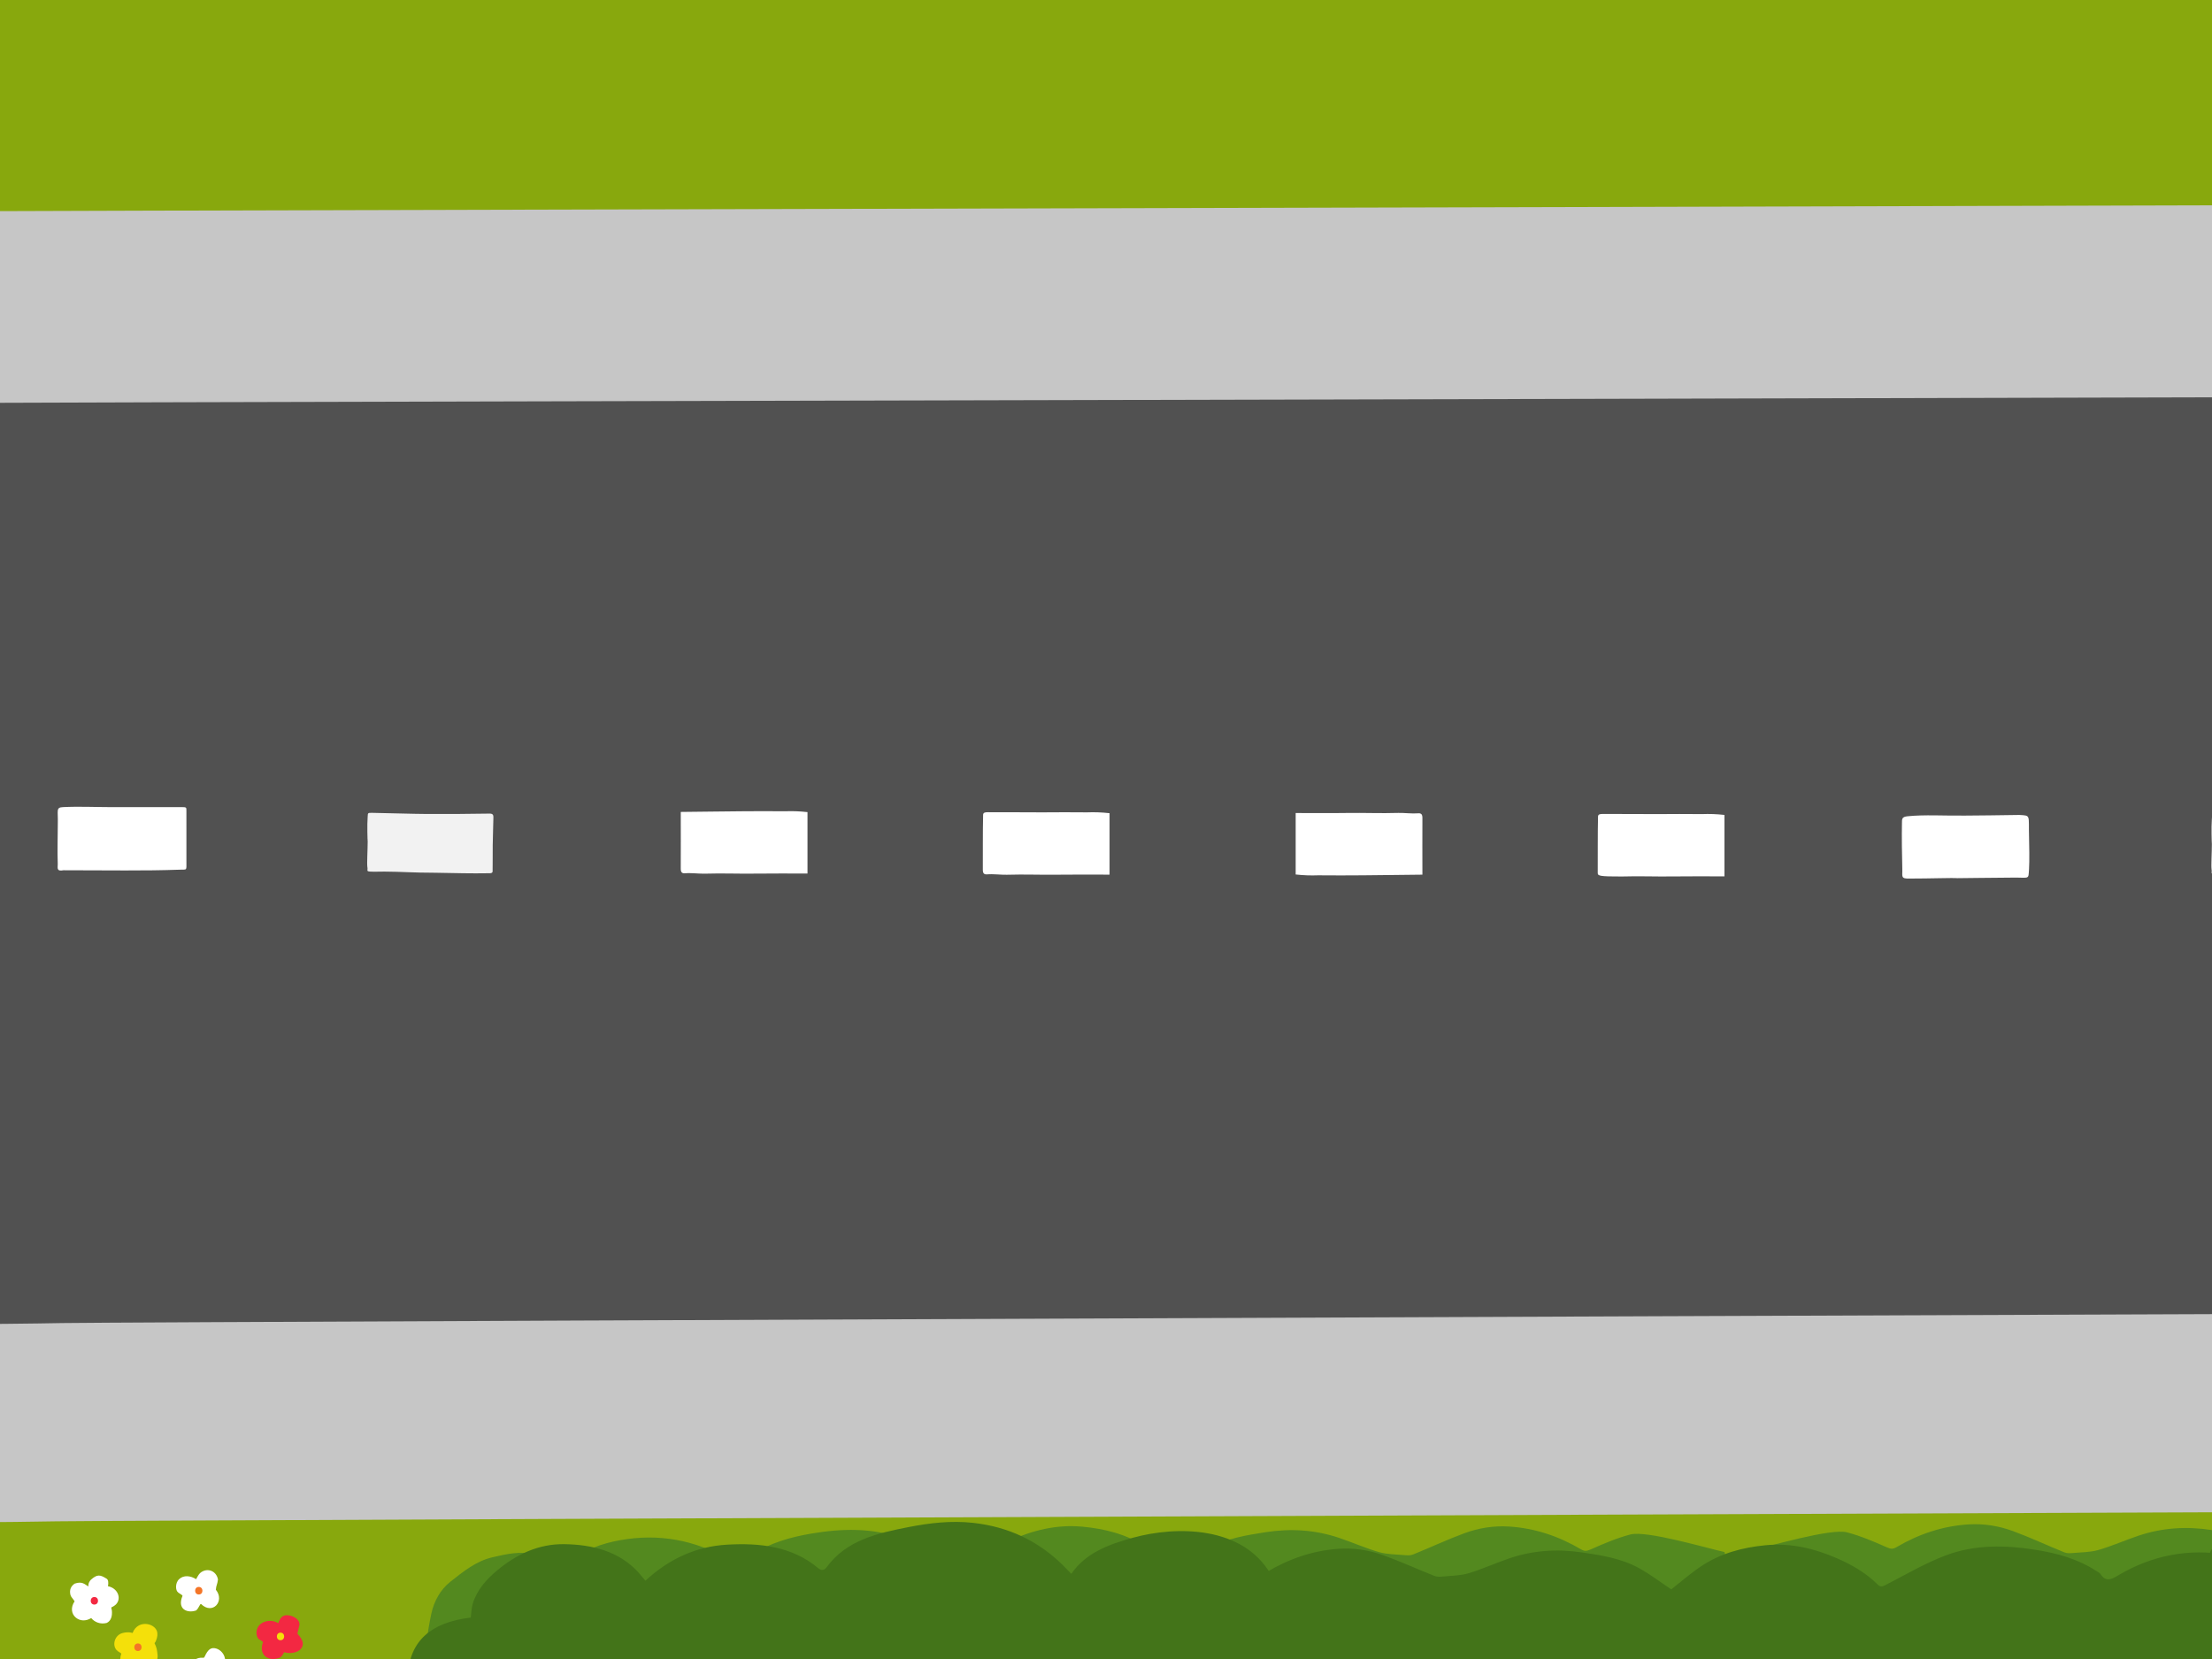 <?xml version="1.0" encoding="utf-8"?>
<!-- Generator: Adobe Illustrator 16.0.4, SVG Export Plug-In . SVG Version: 6.00 Build 0)  -->
<!DOCTYPE svg PUBLIC "-//W3C//DTD SVG 1.0//EN" "http://www.w3.org/TR/2001/REC-SVG-20010904/DTD/svg10.dtd">
<svg version="1.0" xmlns="http://www.w3.org/2000/svg" xmlns:xlink="http://www.w3.org/1999/xlink" x="0px" y="0px" width="2048px"
	 height="1536px" viewBox="0 0 2048 1536" enable-background="new 0 0 2048 1536" xml:space="preserve">
<rect x="0" y="0" width="2048" height="1536" fill="#333333" stroke="none"/>
<g id="Layer_1">
	<g>
		<g>
			<path fill-rule="evenodd" clip-rule="evenodd" fill="#515151" d="M7341-201.57c0,613.477,0,1225.838,0,1839.199
				c-2489.447,0-4977.862,0-7468.157,0c0-820.29,0.576-1423.483,0.576-1840.268C2361.72-202.639,4850.094-201.57,7341-201.57z"/>
			<g>
				<g>
					<path fill-rule="evenodd" clip-rule="evenodd" fill="#F2F2F2" d="M2161.165,810.772c-19.535,0.307-29.453-0.121-50.633-0.441
						c-21.778-0.031-30.155-0.982-47.166-1.076c-2.707-0.014-10.996,0.236-13.719-0.041c-3.288-0.338-1.373-1.371-2.07-4.297
						c-0.468-3.785,0.285-15.453,0.307-23.442c-0.162-1.224-0.592-15.641-0.021-22.777c0.282-3.521-0.256-3.915,3.962-3.842
						c15.75,0.268,35.715,0.967,51.465,1.061c19.162,0.116,38.323-0.094,57.482-0.361c3.239-0.047,3.56,1.568,3.518,3.715
						c-0.169,8.539-0.507,17.074-0.63,25.614c-0.096,6.668,0.031,22.533-0.105,24.264
						C2163.415,810.878,2161.165,810.724,2161.165,810.772z"/>
				</g>
			</g>
		</g>
	</g>
	<g id="Layer_4">
		<g>
			<g>
				<path fill-rule="evenodd" clip-rule="evenodd" fill="#C6C6C6" d="M-262.846,2276.441c0-55.322,2.812-348.396,3.186-439.605
					c0.2-49.059-1.504-374.143-0.494-434.723c0.515-31.035,1.224-62.166-0.291-93.152c0.095-76.471,17.491-82.418,84.835-82.301
					c31.966,0.273,187.1-0.713,233.408-1.697c54.919-1.17,2916.634-11.852,2971.545-11.831c63-0.451,63-3.329,92.519,46.909
					c37.161,56.803,48.997,63.669,93.823,121.928c28.464,29.722,50.914,57.954,81.991,84.799
					c19.06,16.48,103.259,69.23,137.693,82.188c18.793,7.066,31.745,25.023,31.976,45.872c0.953,87.231,0.149,175.652,0.176,262.875
					c0.014,63.906,0.682,126.631-0.947,190.527c-0.999,39.391,1.804,281.626,1.24,321.859
					c-1.229,31.023-20.986,49.276-49.744,50.017c-57.514,1.464-125.046,1.294-182.56,1.365
					c-52.869,0.073-3153.394,16.251-3190.117,16.065c-52.865-0.285-104.821-0.865-157.666-0.01
					c-17.161,0.27-27.82,0.018-49.218-0.994c-32.44,1.1-63.762,10.641-90.765-22.709c-10.054-12.414-11.149-29.83-10.592-60.66
					C-262.468,2332.42-261.968,2276.441-262.846,2276.441z"/>
				<path fill-rule="evenodd" clip-rule="evenodd" fill="#88A80D" d="M-187.595,2234.02c0-43.428,2.106-273.514,2.387-345.125
					c0.151-38.514-1.128-293.729-0.37-341.287c0.384-24.369,0.916-48.805-0.218-73.135c0.07-60.035,13.109-64.705,63.58-64.611
					c23.953,0.217,140.221-0.561,174.926-1.332c41.157-0.918,2823.834-11.673,2864.986-11.656
					c39.606-0.184,36.903-0.305,62.731,43.906c36.27,52.041,32.739,49.273,77.599,94.199c21.334,23.333,39.611,39.945,62.897,61.021
					c14.286,12.938,77.39,54.347,103.193,64.525c14.085,5.548,23.792,19.641,23.965,36.01c0.714,68.489,0.112,137.902,0.132,206.377
					c0.011,50.173,0.513,99.416-0.711,149.579c-0.747,30.925,1.354,221.097,0.931,252.685
					c-0.923,24.356-15.728,38.682-37.278,39.264c-43.104,1.154-93.715,1.018-136.82,1.075
					c-39.621,0.056-3003.399,15.124-3030.922,14.976c-39.618-0.227-78.555-0.678-118.162-0.01
					c-12.858,0.213-20.851,0.018-36.887-0.777c-24.308,0.867-47.785,8.357-68.02-17.828c-7.536-9.744-8.358-23.416-7.938-47.617
					C-187.314,2277.967-186.94,2234.02-187.595,2234.02z"/>
			</g>
			<g>
				<path fill-rule="evenodd" clip-rule="evenodd" fill="#C6C6C6" d="M-386.536-606.554c-0.312-14.619,1.438-345.267,2.03-382.023
					c0.754-46.762-2.42-75.75,3.507-123.604c-0.554-25.071,34.835-36.705,64.758-34.3c37.309-2.743,57.62-0.59,95.141-1.267
					c34.134-0.613,3109.657-10.444,3152.561-8.872c31.457,1.136,270.396,0.545,293.655,0.327
					c47.57-0.414,104.027-0.492,151.579,0.022c15.617,0.174,48.489-1.552,64.616,9.811c21.381,15.078,20.6,37.555,20.763,57.996
					c0.308,39.072,1.777,79.658,1.028,118.753c-0.904,47.202,0.513,335.126-0.039,370.799
					c-0.806,52.206-2.405,425.326-0.728,488.882c0.699,26.486,1.306,47.349-0.237,78.974c0.127,35.351-4.126,35.078-49.661,53.559
					c-80.815,32.8-140.164,91.933-174.261,116.8c-59.818,43.627-142.982,148-163.364,192.03
					c-20.785,31.035-17.62,33.99-67.297,33.552c-10.594,1.268-2939.305,7.431-3007.153,8.055
					c-47.504,0.435-99.661-1.871-150.178-1.925c-18.971,0.217-121.79,1.858-148.471,0c-47.317-3.302-85.104,6.329-86.44-56.343
					c-0.424-21.438-6.955-287.713-4.861-349.307C-386.883-114.558-385.549-560.228-386.536-606.554z"/>
				<path fill-rule="evenodd" clip-rule="evenodd" fill="#88A80D" d="M-302.715-619.475c-0.242-12.164,1.106-287.279,1.563-317.859
					c0.581-38.908-1.866-63.024,2.702-102.845c-0.423-20.858,26.865-30.538,49.933-28.538c28.775-2.28,44.438-0.491,73.365-1.055
					c26.32-0.51,2999.294-10.126,3032.372-8.82c24.258,0.946,208.497,0.455,226.435,0.272c36.679-0.345,80.216-0.409,116.876,0.019
					c12.047,0.146,37.391-1.289,49.826,8.162c16.485,12.547,15.888,31.248,16.012,48.257c0.238,32.508,1.369,66.278,0.794,98.807
					c-0.699,39.273,0.392,278.836-0.031,308.52c-0.62,43.436-1.853,353.887-0.56,406.77c0.535,22.036,1.007,39.395-0.186,65.709
					c0.098,29.411-3.071,29.411-38.289,44.563C3126.3-46.333,3096.55-13.434,3074.896,3.293
					c-59.861,46.239-114.53,118.205-137.558,156.223c-19.782,23.795-24.052,28.029-47.31,27.915
					c-8.17,1.055-2842.098,7.552-2894.415,8.069c-36.631,0.364-76.847-1.555-115.803-1.603c-14.628,0.18-93.908,1.545-114.479,0
					c-36.488-2.745-65.62,5.268-66.651-46.879c-0.33-17.837-5.363-239.389-3.753-290.634
					C-302.984-210.118-301.954-580.931-302.715-619.475z"/>
			</g>
		</g>
		<g>
			<path fill-rule="evenodd" clip-rule="evenodd" fill="#F2F2F2" d="M453.695,808.493c-19.535,0.306-29.453-0.121-50.633-0.441
				c-21.778-0.031-30.155-0.983-47.166-1.076c-2.707-0.014-10.996,0.235-13.719-0.042c-3.288-0.338-1.373-1.371-2.07-4.297
				c-0.468-3.784,0.285-15.453,0.307-23.442c-0.162-1.224-0.592-15.641-0.021-22.777c0.282-3.521-0.256-3.915,3.962-3.842
				c16.75,0.284,36.715,0.973,51.465,1.061c19.162,0.116,38.323-0.094,57.482-0.361c3.239-0.047,3.56,1.568,3.518,3.715
				c-0.169,8.539-0.507,17.074-0.63,25.614c-0.096,6.668,0.031,22.534-0.105,24.265
				C455.945,808.599,453.695,808.444,453.695,808.493z"/>
			<path fill-rule="evenodd" clip-rule="evenodd" fill="#FFFFFF" d="M630.289,751.735c19.098-0.113,38.126-0.532,56.167-0.607
				c13.974-0.057,25.65-0.195,40.333-0.002c6.794-0.254,13.334-0.057,20.833,0.776c0,19.011,0,37.212,0,56.896
				c-16.182,0-31.657-0.188-47.132,0.048c-17.112,0.258-30.923-0.463-48.034,0.055c-4.864,0.145-13.031-0.844-17.876-0.38
				c-3.26,0.311-4.316-0.95-4.291-4.43C630.406,787.536,630.289,770.312,630.289,751.735z"/>
			<path fill-rule="evenodd" clip-rule="evenodd" fill="#FFFFFF" d="M914.58,751.996c20.098-0.119,33.501,0.202,50.542,0.132
				c13.974-0.057,26.65-0.195,41.333-0.002c6.794-0.254,13.334-0.057,20.833,0.775c0,19.012,0,37.213,0,56.897
				c-16.182,0-31.657-0.188-47.132,0.048c-17.112,0.258-30.923-0.463-48.034,0.055c-4.864,0.145-13.031-0.844-17.876-0.38
				c-3.26,0.311-4.316-0.95-4.291-4.43c0.104-14.714-0.131-34.325,0.268-50.7C910.272,752.342,912.049,751.97,914.58,751.996z"/>
		</g>
		<path fill-rule="evenodd" clip-rule="evenodd" fill="#FFFFFF" d="M172.588,750.765c0,16.045,0.066,30.852,0.011,46.5
			c-0.031,9.121,0.855,7.685-6.024,7.935c-33.47,1.204-65.165,0.535-107.799,0.535c-6.627,1.28-5.302-2.22-5.302-5.47
			c-0.45-13.51,0-23.016,0.037-37.419c0.389-12.59-1.982-15.223,4.822-15.578c14.359-0.749,30.307,0,43.297,0
			c21.648,0,46.252,0,65.828,0C172.621,747.268,172.621,747.268,172.588,750.765z"/>
	</g>
	<g>
		<path fill-rule="evenodd" clip-rule="evenodd" fill="#FFFFFF" d="M1316.945,809.81c-19.098,0.113-37.126,0.531-55.167,0.606
			c-13.974,0.058-26.65,0.196-41.333,0.002c-6.794,0.254-13.334,0.057-20.833-0.776c0-19.01,0-37.211,0-56.896
			c16.182,0,31.657,0.189,47.132-0.047c17.112-0.258,30.923,0.463,48.034-0.055c4.864-0.145,13.031,0.844,17.876,0.379
			c3.26-0.311,4.316,0.951,4.291,4.43C1316.828,774.009,1316.945,791.231,1316.945,809.81z"/>
		<path fill-rule="evenodd" clip-rule="evenodd" fill="#FFFFFF" d="M1483.904,753.603c19.098-0.113,32.501,0.206,50.542,0.132
			c13.974-0.057,26.65-0.195,41.333-0.002c6.794-0.254,13.334-0.057,20.833,0.775c0,19.012,0,37.212,0,56.897
			c-16.182,0-31.657-0.189-47.132,0.047c-17.112,0.258-30.923-0.463-48.034,0.055c-19.959,0.02-22.173-0.48-22.173-3.182
			c0.104-14.715-0.125-35.952,0.273-52.327C1479.597,753.948,1481.373,753.576,1483.904,753.603z"/>
		<path fill-rule="evenodd" clip-rule="evenodd" fill="#FFFFFF" d="M1768.634,813.415c-9.324,0.341-7.072-1.869-7.369-8.867
			c-0.339-11.496-0.562-31.481-0.33-41.875c0.039-4.452-0.256-6.371,5.201-6.932c15.699-1.611,33.498-0.39,53.373-0.62
			c8.998-0.104,13.122-0.152,22.748-0.209c5.128-0.03,22.129-0.249,27.372-0.373c10.925,0.62,8.374-0.098,8.968,19.812
			c0.205,6.883,0.479,23.586-0.008,30.46c-0.693,9.87,0.746,7.551-15.079,7.735c-20.833,0.079-45.329,0.525-51.458,0.52
			C1808.16,812.639,1785.808,813.448,1768.634,813.415z"/>
	</g>
	<g>
		<g>
			<path fill-rule="evenodd" clip-rule="evenodd" fill="#53891F" d="M1642.536,1607.131c15.117,26.927-26.676-170.628-19.18-172.229
				c14.951-3.198,71.775-20.106,86.721-16.167c12.617,3.325,24.826,8.524,36.807,13.842c3.582,1.592,5.674,1.838,8.844-0.031
				c20.607-12.149,42.703-19.646,66.646-21.156c14.248-0.899,28.207,1.329,41.445,6.21c16.074,5.93,31.643,13.254,47.543,19.693
				c2.41,0.98,5.451,0.785,8.15,0.545c7.82-0.688,15.914-0.626,23.346-2.781c12.602-3.654,24.682-9.059,37.146-13.237
				c22.092-7.408,44.549-8.79,67.703-5.209c18.381,2.845,36.602,5.818,52.947,15.001c10.447,5.871,20.004,13.351,29.75,19.969
				c8.678-6.648,17.986-14.763,28.23-21.403c17.875-11.585,37.764-16.743,59.045-18.673c23.891-2.166,45.811,3.368,67.105,12.919
				c13.508,6.052,26.201,13.671,36.771,24.316c2.6,2.615,4.438,1.925,7.402,0.438c18.666-9.354,36.914-20.021,56.43-27.08
				c26.785-9.685,54.869-8.938,82.854-4.22c19.715,3.323,38.604,8.674,55.51,19.818c1.471,0.971,3.293,1.793,4.203,3.182
				c5.115,7.791,10.416,4.732,16.551,1.178c31.49-18.258,65.316-24.479,101.082-18.006c17.012,3.08,33.229,8.643,46.447,20.849
				c1.4,1.291,4.801,1.331,6.914,0.71c8.824-2.596,17.383-6.184,26.285-8.436c12.959-3.277,25.707-0.252,38.395,2.678
				c15.307,3.53,27.131,13.288,38.969,22.6c9.4,7.398,15.26,18.275,17.703,29.781c3.701,17.475,5.74,35.33,7.953,53.089
				c0.518,4.184-0.551,8.823-1.895,12.921c-1.475,4.512,0.076,7.377,2.619,10.83c11.027,14.955,11.432,38.509-2.594,51.035
				c-2.662,2.373-6.293,3.939-9.742,4.986c-1.508,0.459-4.641-0.855-5.309-2.223
				C2810.631,1621.434,1638.042,1608.539,1642.536,1607.131z"/>
			<path fill-rule="evenodd" clip-rule="evenodd" fill="#437419" d="M2049.661,1587.55c-3.693,0.156-12.346-149.547-1.191-153.521
				c40.131-14.291,81.342-14.594,122.49-3.209c22.174,6.135,43.482,13.91,56.793,33.369c2.635-2.715,5.119-5.365,7.711-7.93
				c22.637-22.387,50.367-35.698,83.422-39.312c20.031-2.191,39.842,0.1,59.361,3.901c29.033,5.655,57.756,12.215,75.904,37.037
				c2.033,2.778,4.518,3.922,8.236,0.815c24.07-20.129,54.057-23.303,84.229-21.531c28.488,1.672,53.547,13.057,75.443,33.382
				c2.375-2.808,4.617-5.716,7.141-8.405c17.916-19.098,42.258-25.059,67.932-25.453c23.875-0.369,44.455,9.531,62.018,24.135
				c10.232,8.504,18.891,18.337,22.744,30.862c1.293,4.196,1.305,8.729,1.885,12.972c36.953,4.441,56.307,21.481,58.357,53.44
				c2.027,31.633-15.955,59.186-44.318,62.025c-2.824-1.656-4.797-2.81-7.527-4.409
				C2792.797,1612.695,2062.745,1586.991,2049.661,1587.55z"/>
		</g>
	</g>
	<path fill-rule="evenodd" clip-rule="evenodd" fill="#53891F" d="M408.292,1624.832c-0.67,1.367-3.801,2.682-5.311,2.223
		c-3.449-1.047-7.078-2.613-9.74-4.986c-14.025-12.526-13.623-36.08-2.596-51.035c2.543-3.453,4.094-6.318,2.619-10.83
		c-1.342-4.098-2.41-8.737-1.893-12.921c2.211-17.759,4.25-35.614,7.951-53.089c2.443-11.506,8.305-22.383,17.703-29.781
		c11.838-9.312,23.662-19.069,38.969-22.6c12.689-2.93,25.438-5.955,38.395-2.678c8.902,2.252,17.461,5.84,26.287,8.436
		c2.111,0.621,5.514,0.581,6.914-0.71c13.219-12.206,29.436-17.769,46.445-20.849c35.766-6.473,69.592-0.252,101.084,18.006
		c6.135,3.555,11.436,6.613,16.549-1.178c0.912-1.389,2.732-2.211,4.205-3.182c16.906-11.145,35.795-16.495,55.508-19.818
		c27.986-4.719,56.07-5.465,82.854,4.22c19.516,7.06,37.764,17.726,56.429,27.08c2.967,1.487,4.803,2.178,7.402-0.438
		c10.572-10.646,23.264-18.265,36.773-24.316c21.293-9.551,43.215-15.085,67.105-12.919c21.279,1.93,41.17,7.088,59.043,18.673
		c10.244,6.641,19.555,14.755,28.232,21.403c9.746-6.618,19.301-14.098,29.75-19.969c16.346-9.183,34.566-12.156,52.947-15.001
		c23.154-3.581,45.611-2.199,67.703,5.209c12.465,4.179,24.545,9.583,37.146,13.237c7.432,2.155,15.525,2.094,23.346,2.781
		c2.699,0.24,5.74,0.436,8.15-0.545c15.9-6.439,31.469-13.764,47.543-19.693c13.238-4.881,27.197-7.109,41.445-6.21
		c23.943,1.511,46.039,9.007,66.646,21.156c3.168,1.869,5.262,1.623,8.844,0.031c11.98-5.317,24.189-10.517,36.805-13.842
		c14.947-3.939,71.771,12.969,86.721,16.167c7.496,1.602-34.295,199.156-19.178,172.229
		C1581.584,1610.503,408.993,1623.397,408.292,1624.832z"/>
	<path fill-rule="evenodd" clip-rule="evenodd" fill="#437419" d="M429.335,1608.694c-2.73,1.6-4.701,2.753-7.527,4.409
		c-28.361-2.84-46.346-30.393-44.318-62.025c2.051-31.959,21.404-48.999,58.359-53.44c0.578-4.243,0.59-8.775,1.883-12.972
		c3.855-12.525,12.512-22.358,22.744-30.862c17.562-14.604,38.143-24.504,62.018-24.135c25.676,0.395,50.016,6.355,67.932,25.453
		c2.525,2.689,4.768,5.598,7.141,8.405c21.896-20.325,46.957-31.71,75.445-33.382c30.17-1.771,60.156,1.402,84.227,21.531
		c3.719,3.106,6.203,1.963,8.238-0.815c18.146-24.822,46.869-31.382,75.904-37.037c19.518-3.802,39.328-6.093,59.359-3.901
		c33.055,3.614,60.785,16.926,83.424,39.312c2.59,2.564,5.074,5.215,7.711,7.93c13.309-19.459,34.619-27.234,56.791-33.369
		c41.148-11.385,102.143-10.798,127.723,33.65c11.152,3.975-2.73,123.236-6.424,123.08
		C1156.879,1579.968,426.829,1605.672,429.335,1608.694z"/>
	<path fill-rule="evenodd" clip-rule="evenodd" fill="#437419" d="M1060.819,1631.262c15.348,26.796,13.289-185.062,20.771-186.729
		c14.922-3.326,30.174-6.05,45.152-2.24c12.645,3.219,24.896,8.312,36.922,13.526c3.598,1.561,5.691,1.789,8.846-0.107
		c20.5-12.324,42.533-20.01,66.461-21.727c14.24-1.021,28.217,1.087,41.498,5.855c16.125,5.79,31.754,12.98,47.709,19.285
		c2.418,0.959,5.459,0.736,8.156,0.475c7.812-0.756,15.908-0.764,23.32-2.983c12.57-3.76,24.604-9.269,37.029-13.554
		c22.029-7.599,44.475-9.172,67.658-5.789c18.406,2.687,36.65,5.503,53.074,14.545c10.498,5.782,20.117,13.18,29.92,19.713
		c8.621-6.723,17.861-14.916,28.047-21.645c17.773-11.735,37.619-17.066,58.881-19.178c23.871-2.37,45.84,2.976,67.215,12.343
		c13.561,5.937,26.316,13.446,36.979,24.001c2.623,2.592,4.453,1.886,7.406,0.374c18.584-9.514,36.742-20.338,56.195-27.563
		c26.701-9.913,54.789-9.408,82.814-4.929c19.742,3.152,38.676,8.34,55.678,19.341c1.48,0.956,3.309,1.763,4.23,3.144
		c5.182,7.748,10.455,4.646,16.559,1.038c31.334-18.529,65.105-25.038,100.926-18.871c17.037,2.932,33.299,8.356,46.623,20.447
		c1.412,1.28,4.814,1.291,6.92,0.65c8.803-2.671,17.33-6.333,26.213-8.66c12.93-3.39,25.703-0.471,38.416,2.348
		c15.336,3.4,27.244,13.056,39.162,22.266c9.463,7.317,15.416,18.145,17.957,29.628c3.852,17.443,6.043,35.28,8.408,53.019
		c0.553,4.18-0.477,8.829-1.783,12.938c-1.438,4.522,0.139,7.376,2.713,10.805c11.152,14.86,11.758,38.411-2.158,51.057
		c-2.643,2.397-6.258,3.993-9.697,5.07c-1.506,0.473-4.648-0.816-5.328-2.179
		C2228.997,1635.548,1056.338,1632.708,1060.819,1631.262z"/>
	<g>
		<path fill-rule="evenodd" clip-rule="evenodd" fill="#FFFFFF" d="M107.338,1485.481c5.482-5.678,1.641-15.094-7.375-16.875
			c0.625-3.125,0.301-5.963-1.125-6.875c-6.25-4-8.867-4.186-14.48,0.701c-0.941,0.818-2.787,3.164-2.537,6.414
			c-3.25-1.875-5.607-5.115-12.713-2.617c-3.547,2.407-4.969,5.892-3.895,10.377c0.479,2.002,2.375,3.5,3.875,6
			c-3.75,5.375-3.199,11.608,1.273,15.187c3.883,3.108,9.199,3.306,14.084,0.315c3.33,3.912,8.518,5.927,14.268,4.535
			c4-1.787,5.359-6.212,4.875-11.454C102.463,1486.481,102.945,1489.429,107.338,1485.481z"/>
		<path fill-rule="evenodd" clip-rule="evenodd" fill="#F4E00A" d="M112.295,1531.022c-0.514-0.854-2.797-1.568-4.357-3.277
			c-4.326-4.736-1.713-13.918,5.523-15.79c5.826-1.507,9.252-0.015,9.252-0.015c5.334-13.833,23.381-8.5,23.008,0.915
			c0.285,1.284-0.842,6.752-2.674,8.419c2.166,4.622,2.291,5.902,2.844,11.041c0.76,7.041-5.627,14.275-13.047,11.845
			c-1.881-0.616-2.34-1.703-2.818-1.179c-4.152,4.542-10.23,4.568-13.248,2.917C112.412,1543.3,109.879,1538.106,112.295,1531.022z"
			/>
		<path fill-rule="evenodd" clip-rule="evenodd" fill="#F32842" d="M267.389,1495.583c5.199,0.737,11.191,4.632,9.615,9.959
			c-0.672,2.274-1.625,7.065-1.625,7.065s5,4.969,5,9.167c-0.061,7.279-9.895,10.195-16.834,8c-1.131-0.359-1.5,3.5-4.611,5.033
			c-10.068,3.998-19.723-2.2-15.555-14.2c0.391-1.124-3.531-2.454-4.326-3.558c-2.35-3.261-2.027-8.771,0.795-12.066
			c3.889-4.535,11.697-5.876,17.816-2.166C259.379,1498.107,261.24,1494.712,267.389,1495.583z"/>
		<path fill-rule="evenodd" clip-rule="evenodd" fill="#FFFFFF" d="M199.838,1471.856c0.318-4.273,1.377-4.555,1.965-9.421
			c-1.121-6.93-7.928-10.729-14.242-7.563c-3.156,1.581-4.277,4.109-5.973,7.234c-5.186-3.32-11.533-3.971-15.742-0.046
			c-4.006,3.737-3.189,10.776-1.133,12.046c0.422,0.843,4.607,2.649,4.25,3.5c-5.25,12.5,4.75,16.25,12.615,13.445
			c2.65-2.21,3.721-6.846,4.635-5.945C196.713,1495.446,208.463,1482.481,199.838,1471.856z"/>
		<path fill-rule="evenodd" clip-rule="evenodd" fill="#FFFFFF" d="M188.719,1534.867c0.443-0.609,0.688-0.852,0.82-1.144
			c3.045-6.698,5.859-8.72,10.449-7.485c4.436,1.193,8.625,5.843,8.475,11.618c-0.053,2.102-0.916,3.084-2.416,5.25
			c3.982,0.145,6.332,6.417,4.699,9.633c-2.393,4.709-10.533,3.201-10.533,3.201s-2.346,4.477-3.592,5.57
			c-4.434,3.894-11.482,2.749-13.586-2.896c-0.822-2.592,0.205-5.322-0.656-5.675c-4.262-1.747-6.531-4.418-6.322-8.54
			c1.156-6.294,5.201-9.207,9.559-9.522C186.596,1534.807,187.588,1534.867,188.719,1534.867z"/>
		<path fill-rule="evenodd" clip-rule="evenodd" fill="#F4E00A" d="M259.713,1511.606c-4.514,0-4.514,7,0,7
			S264.227,1511.606,259.713,1511.606z"/>
		<path fill-rule="evenodd" clip-rule="evenodd" fill="#F47527" d="M127.713,1521.606c-4.514,0-4.514,7,0,7
			S132.227,1521.606,127.713,1521.606z"/>
		<path fill-rule="evenodd" clip-rule="evenodd" fill="#F32842" d="M87.379,1478.608c-4.516,0-4.516,7,0,7
			C91.893,1485.608,91.893,1478.608,87.379,1478.608z"/>
		<path fill-rule="evenodd" clip-rule="evenodd" fill="#F47527" d="M184.045,1469.275c-4.514,0-4.514,7,0,7
			S188.559,1469.275,184.045,1469.275z"/>
	</g>
</g>
<g id="Layer_3" display="none">
	<g display="inline">
		<g>
			<g>
				<path fill-rule="evenodd" clip-rule="evenodd" fill="#0164C0" d="M2242.827,1118.94c-0.938-1.94-1.941-3.845-2.986-5.703
					c-3.055-5.437-6.581-10.973-11.149-15.072c-5.254-8.555-31.492-9.391-40.632-5.336c-39.103,8.613-38.829,57.074-38.829,57.074
					s-258.189,8.422-258.649,6.348c-4.044-18.239-15.111-44.991-23.574-51.072c-6.305-4.53-13.186-8.491-21.118-8.641
					c-12.275-0.232-23.503,3.414-33.551,10.748c-10.147,7.406-16.665,16.764-20.717,27.453l-86.921-0.37
					c-13.259-17.751-10.756-38.029-8.035-57.957c0.444-3.247,0.735-5.972,2.912-14.563c3.835-15.136,16.967-34.221,29.697-43.415
					c21.997-14.489,46.683-19.837,72.294-22.532c3.777-0.397,7.713-0.883,11.177-2.3c6.024-2.466,11.259-5.819,13.725-12.729
					c7.256-20.337,14.13-40.878,22.753-60.642c9.361-21.453,18.94-42.312,32.214-61.62c8.25-12,12.25-15,26.877-19.254
					c11.172-2.29,22.6-4.06,33.975-4.495c27.279-1.046,54.591-1.309,81.894-1.582c7.096-0.071,14.252,0.626,21.293,1.599
					c10.285,1.42,15.295,5.898,18.765,14.141c3.03,7.091,2.448,27.799,3.696,45.342c0.451,18.398,1.505,33.549,1.25,47.25
					c-0.272,14.63-0.138,27.571-0.25,42.201c-0.075,9.779,1.618,11.439,11.397,11.068c13.799-0.524,23.603,0.047,41.728-0.687
					c26.26-0.916,52.529-1.759,78.801-2.133c35.973-0.513,72.181-0.326,108.157-0.367c7.32,0.128,12.065-0.027,19.333,0.667
					c4.153,0.397,8,3.583,8.594,7.795c0.739,11.122,0.544,22.242,1.015,33.354c0.682,16.09,2.297,32.182,2.094,48.254
					c-0.149,11.829,1.173,25.55-6.121,35.015L2242.827,1118.94z"/>
			</g>
			<polygon fill-rule="evenodd" clip-rule="evenodd" fill="#F4F4F2" points="2157.104,1154.945 1894.271,1160.111 
				1894.271,1155.444 2155.938,1149.779 			"/>
			<path fill-rule="evenodd" clip-rule="evenodd" d="M1905.634,992.01c0.008,0.23,20.616-0.164,30.885-0.944
				c17.548-1.334,35.068-3.02,52.613-4.397c3.803-0.299,4.869-1.718,4.812-5.607c-0.339-22.96-0.434-45.924-0.437-68.887
				c-0.002-15.983,0.28-31.968,0.424-47.951c0.032-3.511-0.634-6.934-4.48-7.958c-3.151-0.839-6.533-1.076-9.816-1.103
				c-9.657-0.079-19.401-0.708-28.952,0.341c-12.486,1.371-25.616,2.166-37.034,6.77c-17.771,7.165-28.806,22.466-36.641,39.649
				c-4.196,9.202-8.012,18.644-11.122,28.261c-6.009,18.587-11.312,37.399-17.093,56.062c-1.586,5.12,1.206,5.752,5.006,5.757
				C1871.077,992.021,1888.355,992.01,1905.634,992.01z"/>
			<path fill-rule="evenodd" clip-rule="evenodd" d="M2055.226,912.165c0.104-0.009,0.207-0.018,0.31-0.027
				c-0.853-14.599-1.726-29.195-2.548-43.796c-0.405-7.207-1.981-9.415-9.362-10.106c-8.546-0.801-17.163-0.948-25.754-1.127
				c-7.208-0.15-7.703,0.437-7.642,7.562c0.226,26.569,0.434,53.141,0.778,79.709c0.167,12.964,0.637,25.924,0.938,38.886
				c0.102,4.399,2.502,6.068,6.672,6.255c7.641,0.342,15.267,0.999,22.907,1.367c14.763,0.71,15.576,0.014,15.292-14.905
				C2056.411,954.708,2055.768,933.438,2055.226,912.165z"/>
			<path fill-rule="evenodd" clip-rule="evenodd" fill="#0A0042" d="M1992.467,1009.955c3.22-20.595,5.459,148.119,2.388,124.432
				C1994.06,1092.91,1993.264,1051.433,1992.467,1009.955z"/>
			<path fill-rule="evenodd" clip-rule="evenodd" fill="#0A0042" d="M1974.106,1047.024c-2.504,1.912-12.138,1.532-14.22,0.954
				c-3.574-0.993-2.626-2.868,0.717-3.598C1965.163,1044.142,1975.562,1043.235,1974.106,1047.024z"/>
			<g>
				<path fill-rule="evenodd" clip-rule="evenodd" d="M1782.683,1149.903c1.248-19.543,13.754-37.043,24.922-44.341
					c10.048-7.334,38.945-18.909,64.833-2.202c20.862,13.043,30.926,41.018,23.424,66.403
					c-7.922,24.351-26.635,36.725-45.844,40.795c-26.831,3.802-47.524-7.817-56.081-19.948
					C1783.171,1174.491,1782.683,1165.11,1782.683,1149.903z"/>
			</g>
			<g>
				<path fill-rule="evenodd" clip-rule="evenodd" fill="#F4F4F2" d="M1786.025,1134.053c-2.921,8.474-4.171,16.057-3.002,28.479
					c-5.796,0.327-13.438,0.161-20.168,0.328c-9.614,0.239-18.134,0.261-27.75,0.167c-6.136-0.061-21.976-0.038-28.094-0.533
					c-8.074-0.008-11.236-6.633-11.199-13.553c0.294-7.847,2.641-14.318,10.986-14.888c8.587-0.585,26.888,0.325,35.511,0.308
					C1757.081,1134.332,1772.263,1134.053,1786.025,1134.053z"/>
			</g>
			<g>
				<path fill-rule="evenodd" clip-rule="evenodd" fill="#FFD629" d="M1697.5,1100.685c-0.066-10.906-0.001-22.573,5.078-38.836
					c3.022-0.054,9.942,1.139,12.994,1.646c14.165,2.355,19.365,18.051,12.53,29.635c-5.677,7.029-14.4,7.341-22.798,8.046
					C1703.427,1101.333,1700.798,1101.231,1697.5,1100.685z"/>
			</g>
			<g>
				<path fill-rule="evenodd" clip-rule="evenodd" fill="#DCEBF4" d="M1853.799,992.001c-3.8-0.005-6.592-0.637-5.006-5.757
					c5.781-18.662,11.084-37.475,17.093-56.062c3.109-9.617,6.926-19.059,11.122-28.261c7.835-17.184,18.883-38.611,36.655-45.776
					c11.417-4.604,24.547-5.398,37.034-6.77c9.55-1.049,19.295-0.42,28.952-0.341c3.284,0.026,6.666,0.264,9.816,1.103
					c3.846,1.024,4.512,4.447,4.48,7.958c-0.144,15.983-0.44,38.095-0.438,54.078c0.003,22.963,0.098,50.933,0.437,73.893
					c0.057,3.89-1.009,5.309-4.812,5.607c-22.694,1.483-38.569,0.889-57.194,0.889c-13.375,0.139-28.25-0.466-39.5-0.327
					C1892.429,992.005,1871.077,992.021,1853.799,992.001z"/>
				<path fill-rule="evenodd" clip-rule="evenodd" fill="#DCEBF4" d="M2056.857,911.11c0.542,21.272-0.446,43.598-0.041,64.872
					c0.284,14.919,0.135,17.461-14.628,16.751c-9.75,0.106-13.75,0.157-23.828-0.032c-4.173-0.078-6.57-1.855-6.672-6.255
					c-0.301-12.962-0.513-29.103-0.681-42.066c-0.344-26.568-0.398-61.138-0.625-87.707c-0.061-7.126,0.434-7.713,7.642-7.562
					c8.591,0.179,23.117-0.819,31.663-0.019c7.381,0.691,5.457,3.657,5.862,10.864
					C2056.372,874.557,2056.857,911.11,2056.857,911.11z"/>
			</g>
		</g>
		<path fill-rule="evenodd" clip-rule="evenodd" fill="#F4F4F2" d="M1810.087,1153.296c0.657-10.281,7.236-19.488,13.111-23.327
			c5.287-3.858,20.489-9.948,34.108-1.159c10.976,6.862,16.271,21.58,12.323,34.936c-4.168,12.811-14.013,19.32-24.118,21.462
			c-14.115,2-25.002-4.112-29.504-10.495C1810.344,1166.232,1810.087,1161.297,1810.087,1153.296z"/>
	</g>
</g>
<g id="Layer_2" display="none">
	<g display="inline">
		<g>
			<path fill-rule="evenodd" clip-rule="evenodd" fill="#E9F8FF" d="M2045.01,12.843c-1.166-1.703,11.785-19.992,12.767-18.84
				C2061.255-5.997,2047.048,13.648,2045.01,12.843z"/>
		</g>
	</g>
</g>
</svg>
